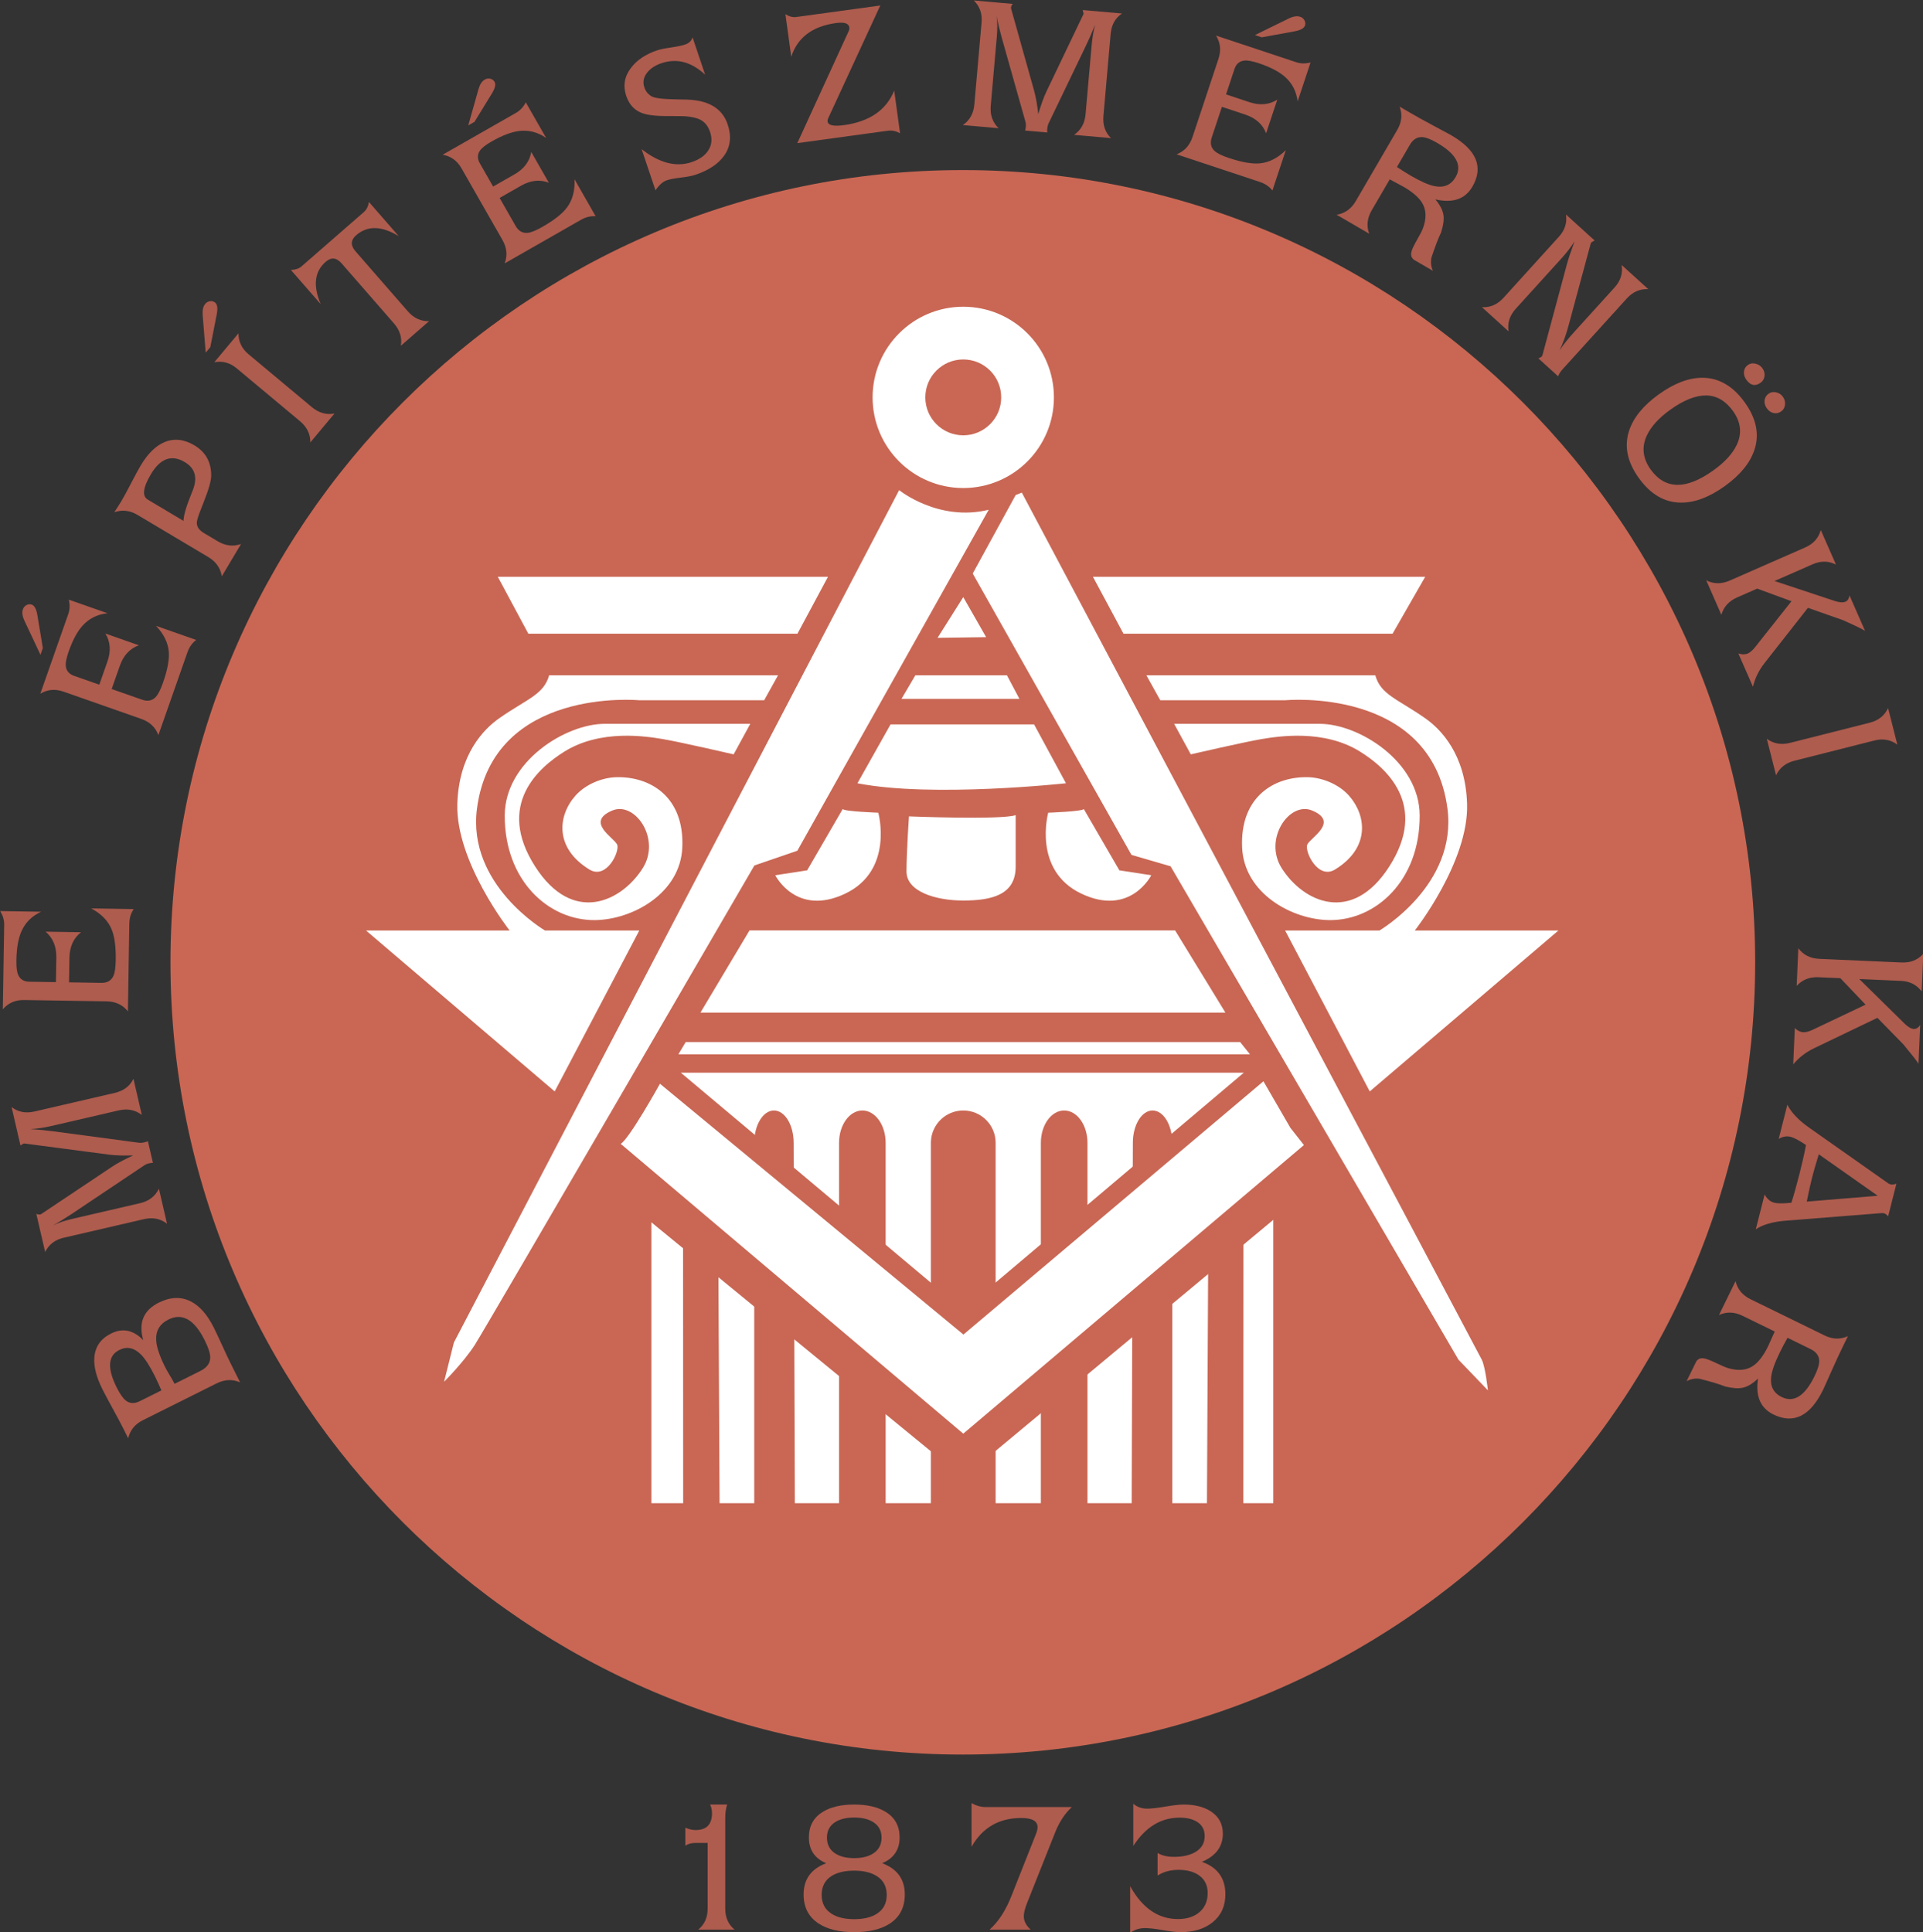 <?xml version="1.0" encoding="UTF-8" standalone="no"?>
<!DOCTYPE svg PUBLIC "-//W3C//DTD SVG 1.1//EN" "http://www.w3.org/Graphics/SVG/1.1/DTD/svg11.dtd">
<svg width="100%" height="100%" viewBox="0 0 4146 4166" version="1.1" xmlns="http://www.w3.org/2000/svg" xmlns:xlink="http://www.w3.org/1999/xlink" xml:space="preserve" xmlns:serif="http://www.serif.com/" style="fill-rule:evenodd;clip-rule:evenodd;stroke-linejoin:round;stroke-miterlimit:2;">
    <rect x="0" y="0" width="4146" height="4166" fill="#333333" stroke="none"/>
    <g id="EPK" transform="matrix(4.167,0,0,4.167,-10,1)">
        <g transform="matrix(0,1,1,0,500.559,87.76)">
            <path d="M409.965,-409.961C636.014,-409.961 819.923,-226.052 819.923,0.001C819.923,226.058 636.014,409.965 409.965,409.965C183.91,409.965 0.003,226.058 0.003,0.001C0.003,-226.052 183.91,-409.961 409.965,-409.961" style="fill:rgb(201,103,84);"/>
        </g>
        <g transform="matrix(1,0,0,1,106.081,705.506)">
            <path d="M0,3.658C3.293,2.013 4.99,-0.235 5.096,-3.09C5.172,-5.18 4.209,-8.231 2.21,-12.238C-3.134,-22.939 -9.373,-26.509 -16.506,-22.949C-21.067,-20.672 -23.189,-17.052 -22.865,-12.098C-22.649,-8.655 -21.116,-4.081 -18.266,1.629C-17.804,2.556 -17.03,3.926 -15.95,5.739C-14.867,7.551 -14.095,8.92 -13.633,9.847L-13.385,10.342L0,3.658ZM-31.327,19.297L-20.175,13.731C-21.356,10.958 -22.485,8.494 -23.56,6.34C-26.22,1.014 -28.626,-2.717 -30.778,-4.859C-34.297,-8.372 -38.021,-9.144 -41.957,-7.183C-47.844,-4.242 -48.293,2.223 -43.305,12.216C-41.616,15.597 -40.025,17.867 -38.531,19.027C-36.496,20.59 -34.095,20.682 -31.327,19.297M20.544,9.569C16.599,7.853 12.548,8.031 8.391,10.106L-29.755,29.155C-33.86,31.204 -36.39,34.327 -37.347,38.531C-37.644,37.933 -38.081,37.06 -38.656,35.907C-39.231,34.756 -39.668,33.883 -39.965,33.286C-41.1,31.012 -42.896,27.641 -45.348,23.171C-47.803,18.702 -49.598,15.331 -50.73,13.058C-53.837,6.839 -55.217,1.386 -54.876,-3.304C-54.445,-8.898 -51.551,-13.031 -46.196,-15.704C-40.244,-18.678 -34.701,-17.537 -29.564,-12.286C-32.139,-21.252 -29.458,-27.718 -21.522,-31.682C-15.57,-34.655 -10.079,-34.873 -5.046,-32.345C-0.422,-30.02 3.563,-25.511 6.907,-18.812C7.922,-16.779 9.379,-13.677 11.286,-9.509C13.187,-5.344 14.649,-2.242 15.664,-0.21L18.44,5.352C18.694,5.862 19.396,7.267 20.544,9.569" style="fill:rgb(174,92,78);"/>
        </g>
        <g transform="matrix(1,0,0,1,75.78,628.903)">
            <path d="M0,-52.198C-3.413,-54.825 -7.398,-55.611 -11.954,-54.555L-46.922,-46.454C-50.563,-45.613 -54.118,-45.085 -57.59,-44.875C-53.319,-44.594 -49.458,-44.219 -46.016,-43.75L-1.339,-37.795C-0.6,-37.708 0.24,-37.779 1.187,-37.995C2.163,-38.223 2.815,-38.433 3.145,-38.627L5.745,-27.402C5.18,-27.425 4.498,-27.342 3.699,-27.156C2.752,-26.938 1.97,-26.611 1.353,-26.177L-36.128,-1.078C-39.341,1.069 -42.642,3.101 -46.035,5.016C-43.417,3.668 -40.007,2.511 -35.806,1.535L-0.837,-6.564C3.691,-7.614 6.918,-10.099 8.844,-14.025L13.039,4.086C9.624,1.455 5.641,0.67 1.083,1.723L-40.454,11.347C-44.922,12.381 -48.111,14.833 -50.021,18.694L-54.593,-1.026C-53.829,-0.688 -53.139,-0.593 -52.52,-0.734C-52.282,-0.789 -52.085,-0.88 -51.93,-1.005L-15.437,-25.381C-12.491,-27.329 -8.827,-29.287 -4.452,-31.257C-9.531,-31.103 -13.68,-31.237 -16.896,-31.655L-60.351,-37.37C-60.381,-37.364 -60.427,-37.372 -60.496,-37.394C-60.788,-37.44 -61.022,-37.446 -61.199,-37.405C-61.418,-37.283 -61.95,-36.955 -62.79,-36.418L-67.392,-56.285C-64.047,-53.696 -60.114,-52.927 -55.585,-53.976L-14.051,-63.597C-9.433,-64.668 -6.195,-67.098 -4.329,-70.892L0,-52.198Z" style="fill:rgb(174,92,78);"/>
        </g>
        <g transform="matrix(1,0,0,1,4.564,514.709)">
            <path d="M0,-36.499C0.039,-38.834 -0.657,-41.169 -2.086,-43.496L19.109,-43.155C14.335,-40.959 10.939,-37.579 8.92,-33.007C7.278,-29.262 6.408,-24.234 6.307,-17.928C6.25,-14.458 6.574,-11.948 7.278,-10.404C8.304,-8.148 10.2,-7.003 12.965,-6.957L26.771,-6.732L26.979,-19.441C27.071,-25.178 25.214,-29.644 21.403,-32.844L39.759,-32.546C35.853,-29.472 33.853,-25.066 33.76,-19.33L33.553,-6.623L50.25,-6.353C53.284,-6.302 55.365,-7.485 56.494,-9.905C57.25,-11.528 57.659,-14.262 57.719,-18.097C57.833,-25.072 57.116,-30.405 55.569,-34.103C53.731,-38.504 50.214,-42.1 45.015,-44.887L67.016,-44.533C65.551,-42.383 64.797,-39.89 64.751,-37.05L64.015,8.388C61.336,5.014 57.659,3.29 52.98,3.213L10.35,2.522C5.764,2.446 2.079,4.053 -0.709,7.341L0,-36.499Z" style="fill:rgb(174,92,78);"/>
        </g>
        <g transform="matrix(1,0,0,1,37.773,372.869)">
            <path d="M0,-55.505C0.775,-57.709 0.852,-60.142 0.229,-62.804L20.232,-55.785C15.012,-55.213 10.721,-53.074 7.36,-49.375C4.621,-46.339 2.207,-41.843 0.12,-35.894C-1.028,-32.618 -1.514,-30.135 -1.334,-28.447C-1.069,-25.984 0.366,-24.296 2.976,-23.379L16.004,-18.809L20.214,-30.801C22.112,-36.216 21.76,-41.042 19.153,-45.278L36.474,-39.2C31.799,-37.517 28.512,-33.971 26.613,-28.556L22.407,-16.565L38.16,-11.035C41.024,-10.031 43.373,-10.498 45.209,-12.437C46.439,-13.739 47.688,-16.199 48.957,-19.822C51.268,-26.404 52.271,-31.691 51.971,-35.69C51.617,-40.444 49.413,-44.967 45.362,-49.253L66.124,-41.969C64.058,-40.393 62.553,-38.267 61.614,-35.586L46.567,7.299C45.094,3.25 42.148,0.452 37.734,-1.097L-2.499,-15.212C-6.828,-16.731 -10.832,-16.371 -14.515,-14.131L0,-55.505ZM-14.444,-34.282L-22.687,-51.83C-23.812,-54.209 -24.092,-56.2 -23.528,-57.807C-23.176,-58.816 -22.548,-59.553 -21.646,-60.017C-20.745,-60.478 -19.837,-60.548 -18.923,-60.23C-17.521,-59.735 -16.558,-57.911 -16.029,-54.752L-13.213,-37.782L-14.444,-34.282Z" style="fill:rgb(174,92,78);"/>
        </g>
        <g transform="matrix(1,0,0,1,78.865,266.163)">
            <path d="M0,-7.868L18.473,3.136C18.588,0.376 19.671,-3.588 21.725,-8.763C22.655,-11.087 23.252,-12.617 23.517,-13.354C25.765,-19.562 24.311,-24.202 19.161,-27.271C12.36,-31.322 6.522,-29.254 1.651,-21.071C-2.509,-14.09 -3.058,-9.687 0,-7.868M38.28,31.834C37.637,27.573 35.307,24.245 31.289,21.849L-5.344,0.029C-9.255,-2.3 -13.244,-2.759 -17.308,-1.337L-14.984,-4.969C-14.463,-5.784 -14.021,-6.493 -13.661,-7.096C-12.466,-9.104 -10.791,-12.186 -8.639,-16.346C-6.486,-20.506 -4.814,-23.589 -3.617,-25.596C0.006,-31.68 4.084,-35.681 8.62,-37.604C13.58,-39.702 18.757,-39.146 24.155,-35.93C29.917,-32.498 32.803,-27.32 32.813,-20.4C32.833,-17.707 31.499,-13.005 28.809,-6.296C28.588,-5.688 28.149,-4.567 27.497,-2.936C26.076,0.634 25.37,2.983 25.37,4.108C25.364,6.195 26.559,7.954 28.959,9.383L36.161,13.672C40.179,16.067 44.21,16.538 48.256,15.087L38.28,31.834Z" style="fill:rgb(174,92,78);"/>
        </g>
        <g transform="matrix(1,0,0,1,125.787,211.952)">
            <path d="M0,-39.712C-0.03,-35.415 1.716,-31.795 5.234,-28.855L37.958,-1.522C41.548,1.476 45.454,2.581 49.677,1.787L37.181,16.747C37.221,12.436 35.446,8.784 31.856,5.783L-0.868,-21.55C-4.387,-24.49 -8.263,-25.56 -12.497,-24.755L0,-39.712ZM-16.957,-29.717L-18.52,-49.044C-18.738,-51.666 -18.301,-53.629 -17.208,-54.936C-16.523,-55.757 -15.677,-56.227 -14.67,-56.343C-13.664,-56.459 -12.791,-56.208 -12.046,-55.588C-10.906,-54.633 -10.644,-52.587 -11.258,-49.442L-14.578,-32.565L-16.957,-29.717Z" style="fill:rgb(174,92,78);"/>
        </g>
        <g transform="matrix(1,0,0,1,213.375,122.145)">
            <path d="M0,38.673C3.11,42.244 6.792,43.954 11.037,43.796L-3.582,56.541C-2.864,52.372 -4.064,48.501 -7.177,44.931L-34.207,13.926C-36.861,10.881 -39.617,10.6 -42.47,13.091C-48.253,18.132 -49.104,25.443 -45.023,35.017L-60.452,17.322C-58.101,17.218 -56.281,16.607 -54.993,15.484L-22.69,-12.679C-21.329,-13.866 -20.461,-15.596 -20.088,-17.868L-4.662,-0.172C-13.516,-5.584 -20.86,-5.75 -26.694,-0.663C-29.573,1.846 -29.685,4.626 -27.033,7.668L0,38.673Z" style="fill:rgb(174,92,78);"/>
        </g>
        <g transform="matrix(1,0,0,1,244.675,111.646)">
            <path d="M0,-46.987L5.27,-65.646C5.979,-68.18 7.07,-69.868 8.552,-70.712C9.479,-71.243 10.437,-71.388 11.418,-71.148C12.403,-70.905 13.137,-70.365 13.617,-69.525C14.354,-68.235 13.885,-66.224 12.215,-63.491L3.222,-48.826L0,-46.987ZM24.815,-53.553C26.845,-54.716 28.498,-56.502 29.772,-58.922L40.285,-40.511C35.964,-43.501 31.324,-44.698 26.359,-44.104C22.303,-43.604 17.535,-41.791 12.057,-38.662C9.042,-36.941 7.051,-35.383 6.08,-33.989C4.665,-31.957 4.646,-29.739 6.015,-27.339L12.864,-15.349L23.898,-21.651C28.882,-24.496 31.777,-28.372 32.584,-33.279L41.69,-17.341C37.055,-19.133 32.246,-18.607 27.265,-15.761L16.228,-9.457L24.507,5.038C26.013,7.676 28.091,8.863 30.751,8.601C32.532,8.424 35.088,7.382 38.422,5.478C44.478,2.019 48.7,-1.318 51.093,-4.533C53.94,-8.358 55.242,-13.219 54.988,-19.114L65.899,-0.008C63.305,-0.169 60.777,0.453 58.311,1.86L18.847,24.401C20.382,20.374 19.992,16.332 17.674,12.27L-3.473,-24.755C-5.745,-28.738 -9.007,-31.09 -13.257,-31.81L24.815,-53.553Z" style="fill:rgb(174,92,78);"/>
        </g>
        <g transform="matrix(1,0,0,1,341.541,19.079)">
            <path d="M0,79.157L-7.166,57.877C2.016,65.056 10.641,67.288 18.713,64.571C22.731,63.218 25.595,61.207 27.306,58.542C29.145,55.738 29.455,52.533 28.241,48.924C27.259,46.008 25.628,43.938 23.35,42.713C21.465,41.709 18.702,41.082 15.063,40.828C14.343,40.784 11.018,40.754 5.09,40.743C1.138,40.726 -2.155,40.427 -4.785,39.835C-9.93,38.684 -13.375,35.516 -15.118,30.336C-16.883,25.096 -16.064,20.255 -12.66,15.808C-9.613,11.768 -5.131,8.753 0.791,6.76C2.373,6.225 4.793,5.722 8.053,5.248C11.313,4.771 13.732,4.266 15.317,3.734C17.374,3.038 18.664,1.797 19.187,0L25.693,19.321C18.566,12.695 11.048,10.712 3.137,13.377C-0.093,14.463 -2.548,16.059 -4.234,18.165C-6.179,20.549 -6.678,23.151 -5.729,25.969C-5.061,27.952 -3.827,29.474 -2.027,30.532C-0.401,31.49 4.018,32.022 11.233,32.12C12.613,32.137 14.229,32.169 16.078,32.219C27.483,32.513 34.576,36.788 37.355,45.045C39.439,51.232 38.812,56.647 35.481,61.292C32.47,65.539 27.483,68.838 20.519,71.18C18.937,71.713 16.493,72.179 13.192,72.574C9.888,72.97 7.444,73.434 5.865,73.966C3.871,74.636 1.915,76.366 0,79.157" style="fill:rgb(174,92,78);"/>
        </g>
        <g transform="matrix(1,0,0,1,441.566,60.689)">
            <path d="M0,-44.952C0.262,-45.509 0.349,-46.117 0.257,-46.777C-0.024,-48.848 -2.335,-49.587 -6.672,-48.992C-18.852,-47.326 -26.55,-41.507 -29.771,-31.542L-32.789,-53.583C-30.835,-52.369 -28.967,-51.884 -27.18,-52.129L16.299,-58.084L-10.527,-0.011C-10.897,0.775 -11.045,1.427 -10.974,1.94C-10.701,3.931 -7.886,4.561 -2.523,3.824C10.715,2.013 19.39,-3.947 23.5,-14.054L26.523,8.015C24.376,6.869 22.278,6.435 20.227,6.716L-26.637,13.132L0,-44.952Z" style="fill:rgb(174,92,78);"/>
        </g>
        <g transform="matrix(1,0,0,1,558.12,1.683)">
            <path d="M0,67.864C3.557,65.434 5.543,61.89 5.949,57.231L9.1,21.474C9.424,17.753 10.027,14.21 10.905,10.841C9.313,14.815 7.761,18.369 6.243,21.496L-13.277,62.122C-13.588,62.799 -13.784,63.619 -13.869,64.585C-13.956,65.583 -13.959,66.271 -13.874,66.642L-25.355,65.633C-25.159,65.1 -25.023,64.427 -24.952,63.611C-24.867,62.643 -24.936,61.797 -25.157,61.077L-37.389,17.66C-38.434,13.94 -39.339,10.17 -40.108,6.35C-39.642,9.259 -39.598,12.86 -39.975,17.156L-43.122,52.91C-43.529,57.539 -42.168,61.38 -39.033,64.429L-57.55,62.799C-53.993,60.368 -52.01,56.824 -51.598,52.165L-47.858,9.69C-47.457,5.123 -48.796,1.331 -51.873,-1.683L-31.709,0.091C-32.268,0.712 -32.574,1.337 -32.628,1.97C-32.653,2.213 -32.628,2.425 -32.558,2.614L-20.705,44.868C-19.77,48.273 -19.041,52.362 -18.525,57.133C-17.096,52.258 -15.683,48.357 -14.289,45.427L4.626,5.89C4.632,5.86 4.653,5.816 4.697,5.759C4.831,5.497 4.904,5.276 4.924,5.093C4.877,4.848 4.727,4.242 4.479,3.277L24.793,5.063C21.296,7.439 19.343,10.942 18.937,15.569L15.196,58.044C14.782,62.763 16.089,66.598 19.116,69.547L0,67.864Z" style="fill:rgb(174,92,78);"/>
        </g>
        <g transform="matrix(1,0,0,1,651.715,88.317)">
            <path d="M0,-70.409L17.407,-78.947C19.767,-80.112 21.75,-80.426 23.37,-79.888C24.385,-79.553 25.13,-78.936 25.606,-78.044C26.084,-77.149 26.171,-76.244 25.869,-75.324C25.399,-73.914 23.591,-72.918 20.44,-72.338L3.52,-69.241L0,-70.409ZM21.461,-56.322C23.679,-55.586 26.114,-55.55 28.763,-56.219L22.082,-36.098C21.422,-41.311 19.213,-45.566 15.456,-48.862C12.374,-51.549 7.84,-53.886 1.855,-55.875C-1.44,-56.969 -3.928,-57.41 -5.616,-57.203C-8.074,-56.898 -9.738,-55.432 -10.608,-52.809L-14.959,-39.704L-2.899,-35.7C2.546,-33.891 7.363,-34.325 11.559,-37.001L5.772,-19.58C4.013,-24.226 0.409,-27.456 -5.035,-29.262L-17.098,-33.269L-22.36,-17.42C-23.314,-14.542 -22.81,-12.202 -20.841,-10.399C-19.521,-9.19 -17.038,-7.982 -13.394,-6.773C-6.775,-4.575 -1.47,-3.661 2.521,-4.029C7.271,-4.463 11.755,-6.741 15.972,-10.865L9.04,10.017C7.429,7.976 5.276,6.508 2.581,5.614L-40.552,-8.707C-36.528,-10.251 -33.778,-13.241 -32.303,-17.682L-18.868,-58.147C-17.422,-62.498 -17.851,-66.497 -20.15,-70.142L21.461,-56.322Z" style="fill:rgb(174,92,78);"/>
        </g>
        <g transform="matrix(1,0,0,1,731.841,120.135)">
            <path d="M0,-45.4L-6.667,-33.951C-3.993,-32.181 -1.65,-30.711 0.368,-29.535C5.695,-26.431 9.875,-24.595 12.9,-24.025C17.729,-23.108 21.32,-24.669 23.672,-28.708C27.205,-34.767 24.043,-40.668 14.19,-46.407C10.849,-48.355 8.214,-49.364 6.287,-49.432C3.715,-49.522 1.62,-48.18 0,-45.4M-19.703,-11.577C-22.065,-7.521 -22.505,-3.475 -21.016,0.562L-37.86,-9.251C-33.604,-9.936 -30.301,-12.298 -27.947,-16.34L-6.481,-53.18C-4.174,-57.144 -3.771,-61.145 -5.273,-65.182C-4.668,-64.831 -3.781,-64.313 -2.61,-63.633C-1.443,-62.951 -0.557,-62.436 0.052,-62.081C3.112,-60.297 7.277,-57.992 12.554,-55.166L19.49,-51.445C20.146,-51.109 20.818,-50.739 21.509,-50.338C34.616,-42.702 38.233,-33.845 32.36,-23.766C28.615,-17.333 22.234,-15.146 13.219,-17.197C15.666,-14.297 17.068,-11.528 17.431,-8.894C17.739,-6.637 17.313,-3.686 16.157,-0.036C14.766,2.809 13.099,7.166 11.154,13.028C10.698,15.401 10.974,17.652 11.975,19.782L2.067,14.01C0.747,12.96 0.362,11.5 0.911,9.635C1.266,8.36 2.206,6.396 3.731,3.742C5.259,1.091 6.282,-0.914 6.801,-2.27C8.565,-7.093 8.56,-11.223 6.776,-14.657C5.202,-17.726 1.893,-20.73 -3.156,-23.67C-3.937,-24.123 -5.14,-24.772 -6.773,-25.615C-8.405,-26.461 -9.61,-27.113 -10.388,-27.566L-19.703,-11.577Z" style="fill:rgb(174,92,78);"/>
        </g>
        <g transform="matrix(1,0,0,1,827.455,181.08)">
            <path d="M0,-56.872C-0.969,-56.354 -1.512,-56.048 -1.64,-55.958C-1.763,-55.825 -1.88,-55.623 -1.986,-55.35C-2.003,-55.285 -2.021,-55.239 -2.044,-55.216L-13.465,-12.935C-14.793,-7.989 -16.351,-3.684 -18.141,-0.018C-16.242,-2.886 -13.749,-6.019 -10.669,-9.416L10.385,-32.633C13.442,-36.007 14.646,-39.858 13.991,-44.183L27.764,-31.694C23.459,-31.907 19.769,-30.314 16.686,-26.917L-16.362,9.526C-17.791,11.103 -18.615,12.401 -18.839,13.43L-29.085,4.139C-29.062,4.117 -29.011,4.084 -28.927,4.041C-28.171,3.754 -27.661,3.468 -27.399,3.179C-27.273,3.04 -27.153,2.832 -27.039,2.557C-27.022,2.488 -27.003,2.442 -26.981,2.418L-14.397,-44.387C-13.664,-47.128 -12.339,-51.114 -10.415,-56.351C-12.268,-53.438 -14.488,-50.552 -17.079,-47.696L-40.825,-21.511C-43.946,-18.069 -45.179,-14.184 -44.524,-9.863L-58.295,-22.351C-53.993,-22.136 -50.267,-23.762 -47.127,-27.226L-18.484,-58.812C-15.402,-62.208 -14.177,-66.039 -14.81,-70.302L0,-56.872Z" style="fill:rgb(174,92,78);"/>
        </g>
        <g transform="matrix(1,0,0,1,917.461,244.019)">
            <path d="M0,-40.529C1.109,-41.325 2.4,-41.563 3.876,-41.249C5.352,-40.935 6.527,-40.169 7.403,-38.949C8.295,-37.705 8.658,-36.336 8.497,-34.847C8.336,-33.357 7.687,-32.203 6.555,-31.393C5.321,-30.507 4.012,-30.215 2.624,-30.509C1.238,-30.807 0.057,-31.63 -0.914,-32.986C-1.863,-34.312 -2.254,-35.684 -2.076,-37.102C-1.899,-38.521 -1.209,-39.664 0,-40.529M-10.68,-55.417C-9.572,-56.214 -8.264,-56.432 -6.758,-56.072C-5.249,-55.709 -4.054,-54.918 -3.176,-53.694C-2.278,-52.441 -1.921,-51.088 -2.109,-49.634C-2.3,-48.18 -2.96,-47.045 -4.095,-46.232C-6.878,-44.236 -9.344,-44.735 -11.49,-47.727C-12.467,-49.089 -12.884,-50.491 -12.742,-51.931C-12.604,-53.371 -11.913,-54.533 -10.68,-55.417M-61.015,-1.324C-53.516,9.129 -42.687,9.277 -28.525,-0.882C-22.704,-5.058 -18.705,-9.406 -16.531,-13.929C-13.646,-19.906 -14.275,-25.787 -18.422,-31.568C-25.98,-42.102 -36.826,-42.302 -50.965,-32.16C-56.762,-28 -60.753,-23.616 -62.938,-19.006C-65.785,-12.975 -65.145,-7.08 -61.015,-1.324M-67.163,3.068C-73.164,-5.293 -74.817,-13.485 -72.122,-21.499C-69.872,-28.256 -64.746,-34.5 -56.757,-40.234C-48.715,-46.004 -41.137,-48.848 -34.02,-48.772C-25.594,-48.691 -18.351,-44.429 -12.292,-35.987C-6.297,-27.626 -4.644,-19.437 -7.336,-11.42C-9.589,-4.663 -14.698,1.573 -22.666,7.288C-30.708,13.057 -38.286,15.903 -45.4,15.826C-53.854,15.763 -61.107,11.511 -67.163,3.068" style="fill:rgb(174,92,78);"/>
        </g>
        <g transform="matrix(1,0,0,1,952.314,337.278)">
            <path d="M0,-45.389C-3.836,-47.326 -7.854,-47.372 -12.052,-45.528L-31.782,-36.868L-0.578,-26.529C1.833,-25.726 3.69,-25.612 4.997,-26.185C6.083,-26.662 6.754,-27.74 7.011,-29.423L15.068,-11.07C13.972,-11.833 10.213,-13.659 3.783,-16.545L3.66,-16.599L-14.493,-22.991L-36.927,5.576C-39.865,9.31 -41.867,13.399 -42.934,17.846L-50.487,0.641C-48.6,1.236 -46.974,1.233 -45.607,0.632C-44.412,0.106 -43.146,-0.988 -41.818,-2.649L-23.002,-26.414L-40.743,-32.931L-51.09,-28.389C-55.373,-26.507 -58.101,-23.501 -59.271,-19.366L-67.105,-37.211C-63.265,-35.26 -59.203,-35.222 -54.92,-37.105L-15.879,-54.247C-11.681,-56.088 -8.999,-59.086 -7.837,-63.235L0,-45.389Z" style="fill:rgb(174,92,78);"/>
        </g>
        <g transform="matrix(1,0,0,1,984.083,382.053)">
            <path d="M0,3.012C-3.465,0.467 -7.42,-0.24 -11.863,0.884L-53.198,11.348C-57.735,12.494 -60.919,15.011 -62.755,18.896L-67.536,0.003C-64.069,2.562 -60.07,3.268 -55.534,2.12L-14.201,-8.345C-9.758,-9.471 -6.615,-11.984 -4.784,-15.884L0,3.012Z" style="fill:rgb(174,92,78);"/>
        </g>
        <g transform="matrix(1,0,0,1,996.667,528.213)">
            <path d="M0,-15.444C-2.584,-18.878 -6.168,-20.692 -10.748,-20.893L-32.279,-21.84L-8.85,1.221C-7.044,3.005 -5.429,3.93 -4.002,3.993C-2.818,4.044 -1.738,3.37 -0.765,1.977L-1.646,22.002C-2.292,20.831 -4.858,17.534 -9.349,12.106L-9.436,12.001L-22.898,-1.756L-55.646,13.957C-59.932,16.012 -63.535,18.797 -66.454,22.313L-65.63,3.539C-64.2,4.907 -62.738,5.623 -61.249,5.69C-59.942,5.746 -58.325,5.324 -56.398,4.42L-29.02,-8.583L-42.056,-22.268L-53.347,-22.765C-58.017,-22.972 -61.795,-21.48 -64.67,-18.286L-63.813,-37.757C-61.229,-34.31 -57.602,-32.481 -52.929,-32.277L-10.333,-30.406C-5.751,-30.204 -2.021,-31.707 0.856,-34.915L0,-15.444Z" style="fill:rgb(174,92,78);"/>
        </g>
        <g transform="matrix(1,0,0,1,943.443,610.24)">
            <path d="M0,-13.178C-1.541,-8.202 -2.714,-4.13 -3.517,-0.962C-4.294,2.109 -5.199,6.198 -6.23,11.305L30.497,8.28L0,-13.178ZM-6.634,-17.976C-10.142,-20.349 -12.767,-21.751 -14.504,-22.194C-16.629,-22.731 -18.708,-22.379 -20.748,-21.135L-16.269,-38.817C-14.198,-34.744 -10.453,-30.8 -5.03,-26.978L36.049,1.929C36.373,2.134 36.698,2.276 37.022,2.357C37.934,2.59 38.981,2.483 40.159,2.038L35.877,18.943C35.189,18.075 34.464,17.544 33.697,17.349C33.285,17.247 32.772,17.221 32.164,17.279L-17.131,21.179C-23.847,21.722 -29.003,23.207 -32.593,25.639L-28.029,7.619C-26.793,9.93 -25.102,11.359 -22.949,11.902C-21.27,12.328 -18.351,12.328 -14.193,11.897C-12.911,7.947 -11.515,2.996 -10.006,-2.962C-8.506,-8.889 -7.382,-13.895 -6.634,-17.976" style="fill:rgb(174,92,78);"/>
        </g>
        <g transform="matrix(1,0,0,1,939.177,701.673)">
            <path d="M0,-3.823L-11.901,-9.648C-13.473,-6.854 -14.771,-4.407 -15.797,-2.309C-18.506,3.228 -20.036,7.53 -20.385,10.587C-20.95,15.47 -19.131,18.94 -14.933,20.994C-8.634,24.076 -2.979,20.498 2.032,10.254C3.732,6.782 4.548,4.078 4.477,2.151C4.381,-0.417 2.889,-2.411 0,-3.823M-35.162,-21.028C-39.376,-23.091 -43.443,-23.232 -47.361,-21.459L-38.796,-38.967C-37.806,-34.774 -35.211,-31.648 -31.008,-29.594L7.292,-10.853C11.411,-8.838 15.432,-8.726 19.349,-10.517C19.041,-9.888 18.591,-8.966 17.996,-7.752C17.401,-6.535 16.951,-5.613 16.643,-4.983C15.085,-1.802 13.086,2.521 10.649,7.985L7.441,15.176C7.152,15.852 6.833,16.55 6.481,17.271C-0.183,30.897 -8.756,35.144 -19.234,30.018C-25.92,26.745 -28.566,20.541 -27.172,11.403C-29.886,14.052 -32.549,15.651 -35.148,16.201C-37.374,16.673 -40.351,16.463 -44.073,15.574C-47.015,14.396 -51.48,13.045 -57.465,11.531C-59.862,11.247 -62.089,11.687 -64.143,12.838L-59.104,2.54C-58.152,1.147 -56.726,0.656 -54.824,1.068C-53.528,1.329 -51.502,2.126 -48.744,3.457C-45.986,4.785 -43.913,5.66 -42.524,6.081C-37.587,7.494 -33.468,7.186 -30.173,5.159C-27.227,3.367 -24.469,-0.155 -21.901,-5.398C-21.506,-6.211 -20.947,-7.46 -20.222,-9.149C-19.499,-10.837 -18.937,-12.087 -18.538,-12.896L-35.162,-21.028Z" style="fill:rgb(174,92,78);"/>
        </g>
        <g transform="matrix(1,0,0,1,368.533,978.4)">
            <path d="M0,-24.986L-6.361,-24.986C-8.467,-24.986 -10.194,-24.504 -11.542,-23.544L-11.542,-32.87C-9.643,-32.054 -7.889,-31.65 -6.285,-31.65C-0.586,-31.65 2.262,-34.558 2.262,-40.38C2.262,-41.992 1.932,-43.487 1.269,-44.859L10.104,-44.859C9.436,-42.924 9.106,-40.573 9.106,-37.804L9.106,8.984C9.106,13.594 10.712,17.227 13.934,19.873L-4.866,19.873C-1.623,17.257 0,13.632 0,8.994L0,-24.986Z" style="fill:rgb(174,92,78);"/>
        </g>
        <g transform="matrix(1,0,0,1,444.343,992.858)">
            <path d="M0,-52.592C-4.056,-52.592 -7.327,-51.804 -9.812,-50.23C-12.66,-48.415 -14.081,-45.739 -14.081,-42.201C-14.081,-38.604 -12.676,-35.884 -9.861,-34.043C-7.376,-32.408 -4.089,-31.591 0,-31.591C4.122,-31.591 7.426,-32.408 9.911,-34.043C12.756,-35.884 14.18,-38.604 14.18,-42.201C14.18,-45.739 12.739,-48.415 9.861,-50.23C7.376,-51.804 4.087,-52.592 0,-52.592M0.02,-25.104C-4.907,-25.104 -8.841,-24.168 -11.776,-22.296C-15.139,-20.125 -16.82,-16.885 -16.82,-12.574C-16.82,-8.262 -15.139,-5.021 -11.776,-2.853C-8.841,-0.948 -4.907,0.004 0.02,0.004C4.946,0.004 8.876,-0.948 11.814,-2.853C15.175,-5.021 16.855,-8.262 16.855,-12.574C16.855,-16.855 15.159,-20.081 11.766,-22.25C8.83,-24.152 4.913,-25.104 0.02,-25.104M14.482,-28.952C22.292,-26.034 26.196,-20.646 26.196,-12.787C26.196,-6.058 23.58,-1.014 18.345,2.349C13.798,5.268 7.682,6.725 -0.005,6.725C-7.66,6.725 -13.762,5.252 -18.309,2.304C-23.541,-1.058 -26.16,-6.087 -26.16,-12.787C-26.16,-20.646 -22.265,-26.034 -14.477,-28.952C-20.442,-31.451 -23.424,-35.904 -23.424,-42.303C-23.424,-48.167 -21.034,-52.572 -16.252,-55.519C-12.164,-58.051 -6.743,-59.317 0,-59.317C6.743,-59.317 12.177,-58.051 16.302,-55.519C21.114,-52.572 23.52,-48.167 23.52,-42.303C23.52,-35.933 20.505,-31.481 14.482,-28.952" style="fill:rgb(174,92,78);"/>
        </g>
        <g transform="matrix(1,0,0,1,514.4,932.769)">
            <path d="M0,65.504C4.55,61.458 8.312,55.673 11.29,48.147L23.956,16.151C24.542,14.662 24.837,13.437 24.837,12.483C24.837,9.318 22.022,7.733 16.395,7.733C4.907,7.733 -3.663,12.698 -9.326,22.622L-9.326,0C-6.97,1.389 -4.482,2.081 -1.866,2.081L42.558,2.081C38.956,5.415 36.076,9.804 33.915,15.248L19.341,51.895C18.261,54.601 17.718,56.849 17.718,58.632C17.718,61.071 18.898,63.362 21.253,65.504L0,65.504Z" style="fill:rgb(174,92,78);"/>
        </g>
        <g transform="matrix(1,0,0,1,587.146,957.342)">
            <path d="M0,18.443C6.282,29.788 14.529,35.46 24.739,35.46C29.385,35.46 33.108,34.254 35.904,31.847C38.7,29.439 40.103,26.138 40.103,21.946C40.103,18.022 38.63,15.003 35.684,12.891C33.002,10.961 29.45,9.995 25.034,9.995C20.844,9.995 17.229,10.982 14.186,12.955L14.186,1.262C16.414,2.602 19.229,3.27 22.636,3.27C27.058,3.27 30.661,2.499 33.446,0.946C36.852,-0.931 38.556,-3.745 38.556,-7.499C38.556,-10.776 37.228,-13.233 34.576,-14.872C32.284,-16.305 29.273,-17.017 25.538,-17.017C15.912,-17.017 7.941,-12.142 1.621,-2.396L1.621,-24.215C3.549,-22.522 5.955,-21.673 8.833,-21.673C10.931,-21.673 14.055,-22.025 18.212,-22.737C22.366,-23.446 25.506,-23.801 27.634,-23.801C33.395,-23.801 38.09,-22.625 41.721,-20.271C45.878,-17.592 47.956,-13.738 47.956,-8.707C47.956,-2.038 44.339,2.815 37.107,5.851C45.212,8.707 49.266,14.305 49.266,22.638C49.266,28.771 47.056,33.61 42.64,37.15C38.387,40.547 32.857,42.241 26.054,42.241C23.992,42.241 20.945,41.888 16.905,41.185C12.865,40.481 9.815,40.13 7.753,40.13C4.711,40.13 2.125,40.972 0,42.658L0,18.443Z" style="fill:rgb(174,92,78);"/>
        </g>
        <g transform="matrix(1,0,0,1,339.425,776.325)">
            <path d="M0,-144.056L0,1.271L321.756,1.271L321.756,-145.327L161.366,-11.856L0,-144.056Z" style="fill:white;"/>
        </g>
        <g transform="matrix(0,-1,-1,0,500.791,158.486)">
            <path d="M-46.906,-46.905C-72.812,-46.905 -93.811,-25.904 -93.811,0C-93.811,25.907 -72.812,46.906 -46.906,46.906C-21.002,46.906 -0,25.907 -0,0C-0,-25.904 -21.002,-46.905 -46.906,-46.905" style="fill:white;"/>
        </g>
        <g transform="matrix(0,-1,-1,0,500.792,185.759)">
            <path d="M-19.633,-19.632C-30.476,-19.632 -39.265,-10.842 -39.265,0.001C-39.265,10.844 -30.476,19.633 -19.633,19.633C-8.789,19.633 0,10.844 0,0.001C0,-10.842 -8.789,-19.632 -19.633,-19.632" style="fill:rgb(201,103,84);"/>
        </g>
        <g transform="matrix(1,0,0,1,259.965,327.662)">
            <path d="M0,-29.428L170.829,-29.428L155.041,0L15.792,0L0,-29.428Z" style="fill:white;"/>
        </g>
        <g transform="matrix(1,0,0,1,567.888,327.662)">
            <path d="M0,-29.428L171.91,-29.428L155.041,0L15.792,0L0,-29.428Z" style="fill:white;"/>
        </g>
        <g transform="matrix(1,0,0,1,487.498,308.747)">
            <path d="M0,21.067L13.293,0L25.124,20.713L0,21.067Z" style="fill:white;"/>
        </g>
        <g transform="matrix(1,0,0,1,286.523,564.522)">
            <path d="M0,-215.321C14.357,-215.326 118.433,-215.321 118.433,-215.321L111.256,-202.402L46.655,-202.402C46.655,-202.402 -28.95,-209.671 -37.328,-146.42C-42.571,-106.869 -2.155,-83.258 -2.155,-83.258L46.655,-83.258L2.87,0.005L-94.746,-83.258L-20.448,-83.258C-20.448,-83.258 -48.427,-118.853 -47.492,-148.821C-46.689,-174.542 -33.751,-187.54 -25.841,-193.078C-11.484,-203.125 -2.776,-205.279 0,-215.321" style="fill:white;"/>
        </g>
        <g transform="matrix(1,0,0,1,390.599,478.393)">
            <path d="M0,-104.076L-75.365,-104.076C-95.461,-104.076 -126.927,-84.648 -127.044,-56.704C-127.187,-22.961 -104.343,-2.294 -80.39,-2.515C-61.06,-2.69 -36.146,-16.285 -35.165,-40.195C-34.084,-66.456 -51.911,-77.021 -69.623,-76.446C-76.292,-76.227 -85.043,-73.049 -90.497,-66.871C-99.583,-56.576 -101.427,-39.863 -83.265,-28.705C-74.377,-23.244 -67.34,-38.133 -68.906,-41.63C-70.469,-45.127 -85.524,-53.284 -71.42,-59.214C-59.647,-64.162 -46.104,-44.505 -55.624,-29.428C-66.704,-11.88 -91.874,0 -111.253,-30.145C-131.892,-62.25 -109.362,-81.512 -96.181,-89.719C-77.411,-101.409 -53.832,-97.617 -45.22,-96.181C-36.605,-94.744 -8.612,-88.285 -8.612,-88.285L0,-104.076Z" style="fill:white;"/>
        </g>
        <g transform="matrix(1,0,0,1,713.978,564.522)">
            <path d="M0,-215.321C-14.356,-215.326 -118.436,-215.321 -118.436,-215.321L-111.256,-202.402L-46.654,-202.402C-46.654,-202.402 28.951,-209.671 37.328,-146.42C42.568,-106.869 2.155,-83.258 2.155,-83.258L-46.654,-83.258L-2.872,0.005L94.744,-83.258L20.448,-83.258C20.448,-83.258 48.428,-118.853 47.489,-148.821C46.69,-174.542 33.752,-187.54 25.838,-193.078C11.484,-203.125 2.777,-205.279 0,-215.321" style="fill:white;"/>
        </g>
        <g transform="matrix(1,0,0,1,609.902,478.393)">
            <path d="M0,-104.076L75.365,-104.076C95.462,-104.076 126.928,-84.648 127.045,-56.704C127.187,-22.961 104.344,-2.294 80.391,-2.515C61.061,-2.69 36.147,-16.285 35.165,-40.195C34.085,-66.456 51.911,-77.021 69.621,-76.446C76.293,-76.227 85.041,-73.049 90.494,-66.871C99.583,-56.576 101.425,-39.863 83.266,-28.705C74.378,-23.244 67.341,-38.133 68.903,-41.63C70.469,-45.127 85.524,-53.284 71.418,-59.214C59.647,-64.162 46.104,-44.505 55.624,-29.428C66.707,-11.88 91.872,0 111.253,-30.145C131.893,-62.25 109.36,-81.512 96.179,-89.719C77.411,-101.409 53.832,-97.617 45.217,-96.181C36.605,-94.744 8.612,-88.285 8.612,-88.285L0,-104.076Z" style="fill:white;"/>
        </g>
        <g transform="matrix(1,0,0,1,476.014,361.398)">
            <path d="M0,-12.202L47.375,-12.202L53.835,0L-7.177,0L0,-12.202Z" style="fill:white;"/>
        </g>
        <g transform="matrix(1,0,0,1,463.177,412.684)">
            <path d="M0,-38.078L74.249,-38.078L90.75,-7.616C90.75,-7.616 21.577,0 -17.134,-7.616L0,-38.078Z" style="fill:white;"/>
        </g>
        <g transform="matrix(1,0,0,1,438.427,474.243)">
            <path d="M0,-55.847L-18.405,-24.117L-34.906,-21.577C-34.906,-21.577 -24.117,0 1.269,-12.057C26.654,-24.117 18.402,-53.943 18.402,-53.943C18.402,-53.943 0.635,-54.576 0,-55.847" style="fill:white;"/>
        </g>
        <g transform="matrix(1,0,0,1,563.155,474.243)">
            <path d="M0,-55.847L18.405,-24.117L34.905,-21.577C34.905,-21.577 24.117,0 -1.269,-12.057C-26.656,-24.117 -18.405,-53.943 -18.405,-53.943C-18.405,-53.943 -0.636,-54.576 0,-55.847" style="fill:white;"/>
        </g>
        <g transform="matrix(1,0,0,1,472.697,465.111)">
            <path d="M0,-42.906C0,-42.906 47.595,-41.002 55.212,-43.542L55.212,-16.888C55.212,-2.291 42.86,0.636 28.094,0.636C13.326,0.636 -1.271,-4.193 -1.271,-14.348C-1.271,-24.502 0,-42.906 0,-42.906" style="fill:white;"/>
        </g>
        <g transform="matrix(1,0,0,1,467.618,714.766)">
            <path d="M0,-461.375C0,-461.375 20.309,-444.875 46.33,-451.219L-52.672,-274.792L-74.885,-267.177C-74.885,-267.177 -213.87,-27.921 -219.579,-19.037C-225.291,-10.152 -235.447,0 -235.447,0L-230.371,-20.308L0,-461.375Z" style="fill:white;"/>
        </g>
        <g transform="matrix(1,0,0,1,531.081,719.211)">
            <path d="M0,-464.549L-3.172,-463.28L-25.386,-422.662L56.739,-277.079L76.98,-271.176L225.93,-15.865L241.162,0C241.162,0 239.891,-12.057 237.986,-15.865C236.083,-19.674 0,-464.549 0,-464.549" style="fill:white;"/>
        </g>
        <g transform="matrix(1,0,0,1,390.195,523.746)">
            <path d="M0,-42.522L220.215,-42.522L246.233,0L-25.385,0L0,-42.522Z" style="fill:white;"/>
        </g>
        <g transform="matrix(1,0,0,1,357.194,545.324)">
            <path d="M0,-6.348L286.851,-6.348L291.93,0L-3.808,0L0,-6.348Z" style="fill:white;"/>
        </g>
        <g transform="matrix(1,0,0,1,500.791,554.841)">
            <path d="M0,122.748L-146.137,0L145.157,0L0,122.748Z" style="fill:white;"/>
        </g>
        <g transform="matrix(1,0,0,1,484.039,580.103)">
            <path d="M0,201.936L0,11.04C0,10.754 0.008,10.47 0.022,10.186C0.467,1.332 7.788,-5.709 16.752,-5.709C26.002,-5.709 33.501,1.79 33.501,11.04L33.501,207.645L0,201.936Z" style="fill:rgb(201,103,84);"/>
        </g>
        <g transform="matrix(1,0,0,1,436.523,574.395)">
            <path d="M0,213.992L0,16.749C0,7.498 5.398,0 12.057,0C18.716,0 24.114,7.498 24.114,16.749L24.114,210.184L0,213.992Z" style="fill:rgb(201,103,84);"/>
        </g>
        <g transform="matrix(1,0,0,1,413.677,574.394)">
            <path d="M0,210.185L-0.636,16.749C-0.636,7.498 -5.199,0 -10.832,0C-16.462,0 -21.029,7.498 -21.029,16.749L-21.029,208.913L0,210.185Z" style="fill:rgb(201,103,84);"/>
        </g>
        <g transform="matrix(-0.005,-1,-1,0.005,444.988,695.018)">
            <path d="M-89.235,70.692L48.069,70.692C57.319,70.649 70.366,88.823 61.113,88.866L-87.876,89.555L-89.235,70.692Z" style="fill:rgb(201,103,84);"/>
        </g>
        <g transform="matrix(0.005,-1,-1,-0.005,716.019,714.626)">
            <path d="M-70.365,88.823L66.939,88.823C76.189,88.866 89.236,70.692 79.983,70.649L-69.005,69.959L-70.365,88.823Z" style="fill:rgb(201,103,84);"/>
        </g>
        <g transform="matrix(1,0,0,1,565.06,574.395)">
            <path d="M0,213.992L0,16.749C0,7.498 -5.396,0 -12.058,0C-18.716,0 -24.117,7.498 -24.117,16.749L-24.117,210.184L0,213.992Z" style="fill:rgb(201,103,84);"/>
        </g>
        <g transform="matrix(1,0,0,1,587.905,574.394)">
            <path d="M0,210.185L0.636,16.749C0.636,7.498 5.199,0 10.832,0C16.463,0 21.029,7.498 21.029,16.749L21.029,208.913L0,210.185Z" style="fill:rgb(201,103,84);"/>
        </g>
        <g transform="matrix(1,0,0,1,343.865,740.351)">
            <path d="M0,-179.797C0,-179.797 -15.865,-151.239 -20.306,-148.699L156.926,1.269L333.181,-148.065L326.2,-156.951L312.239,-181.066L157.008,-50.009L0,-179.797Z" style="fill:white;"/>
        </g>
    </g>
</svg>
